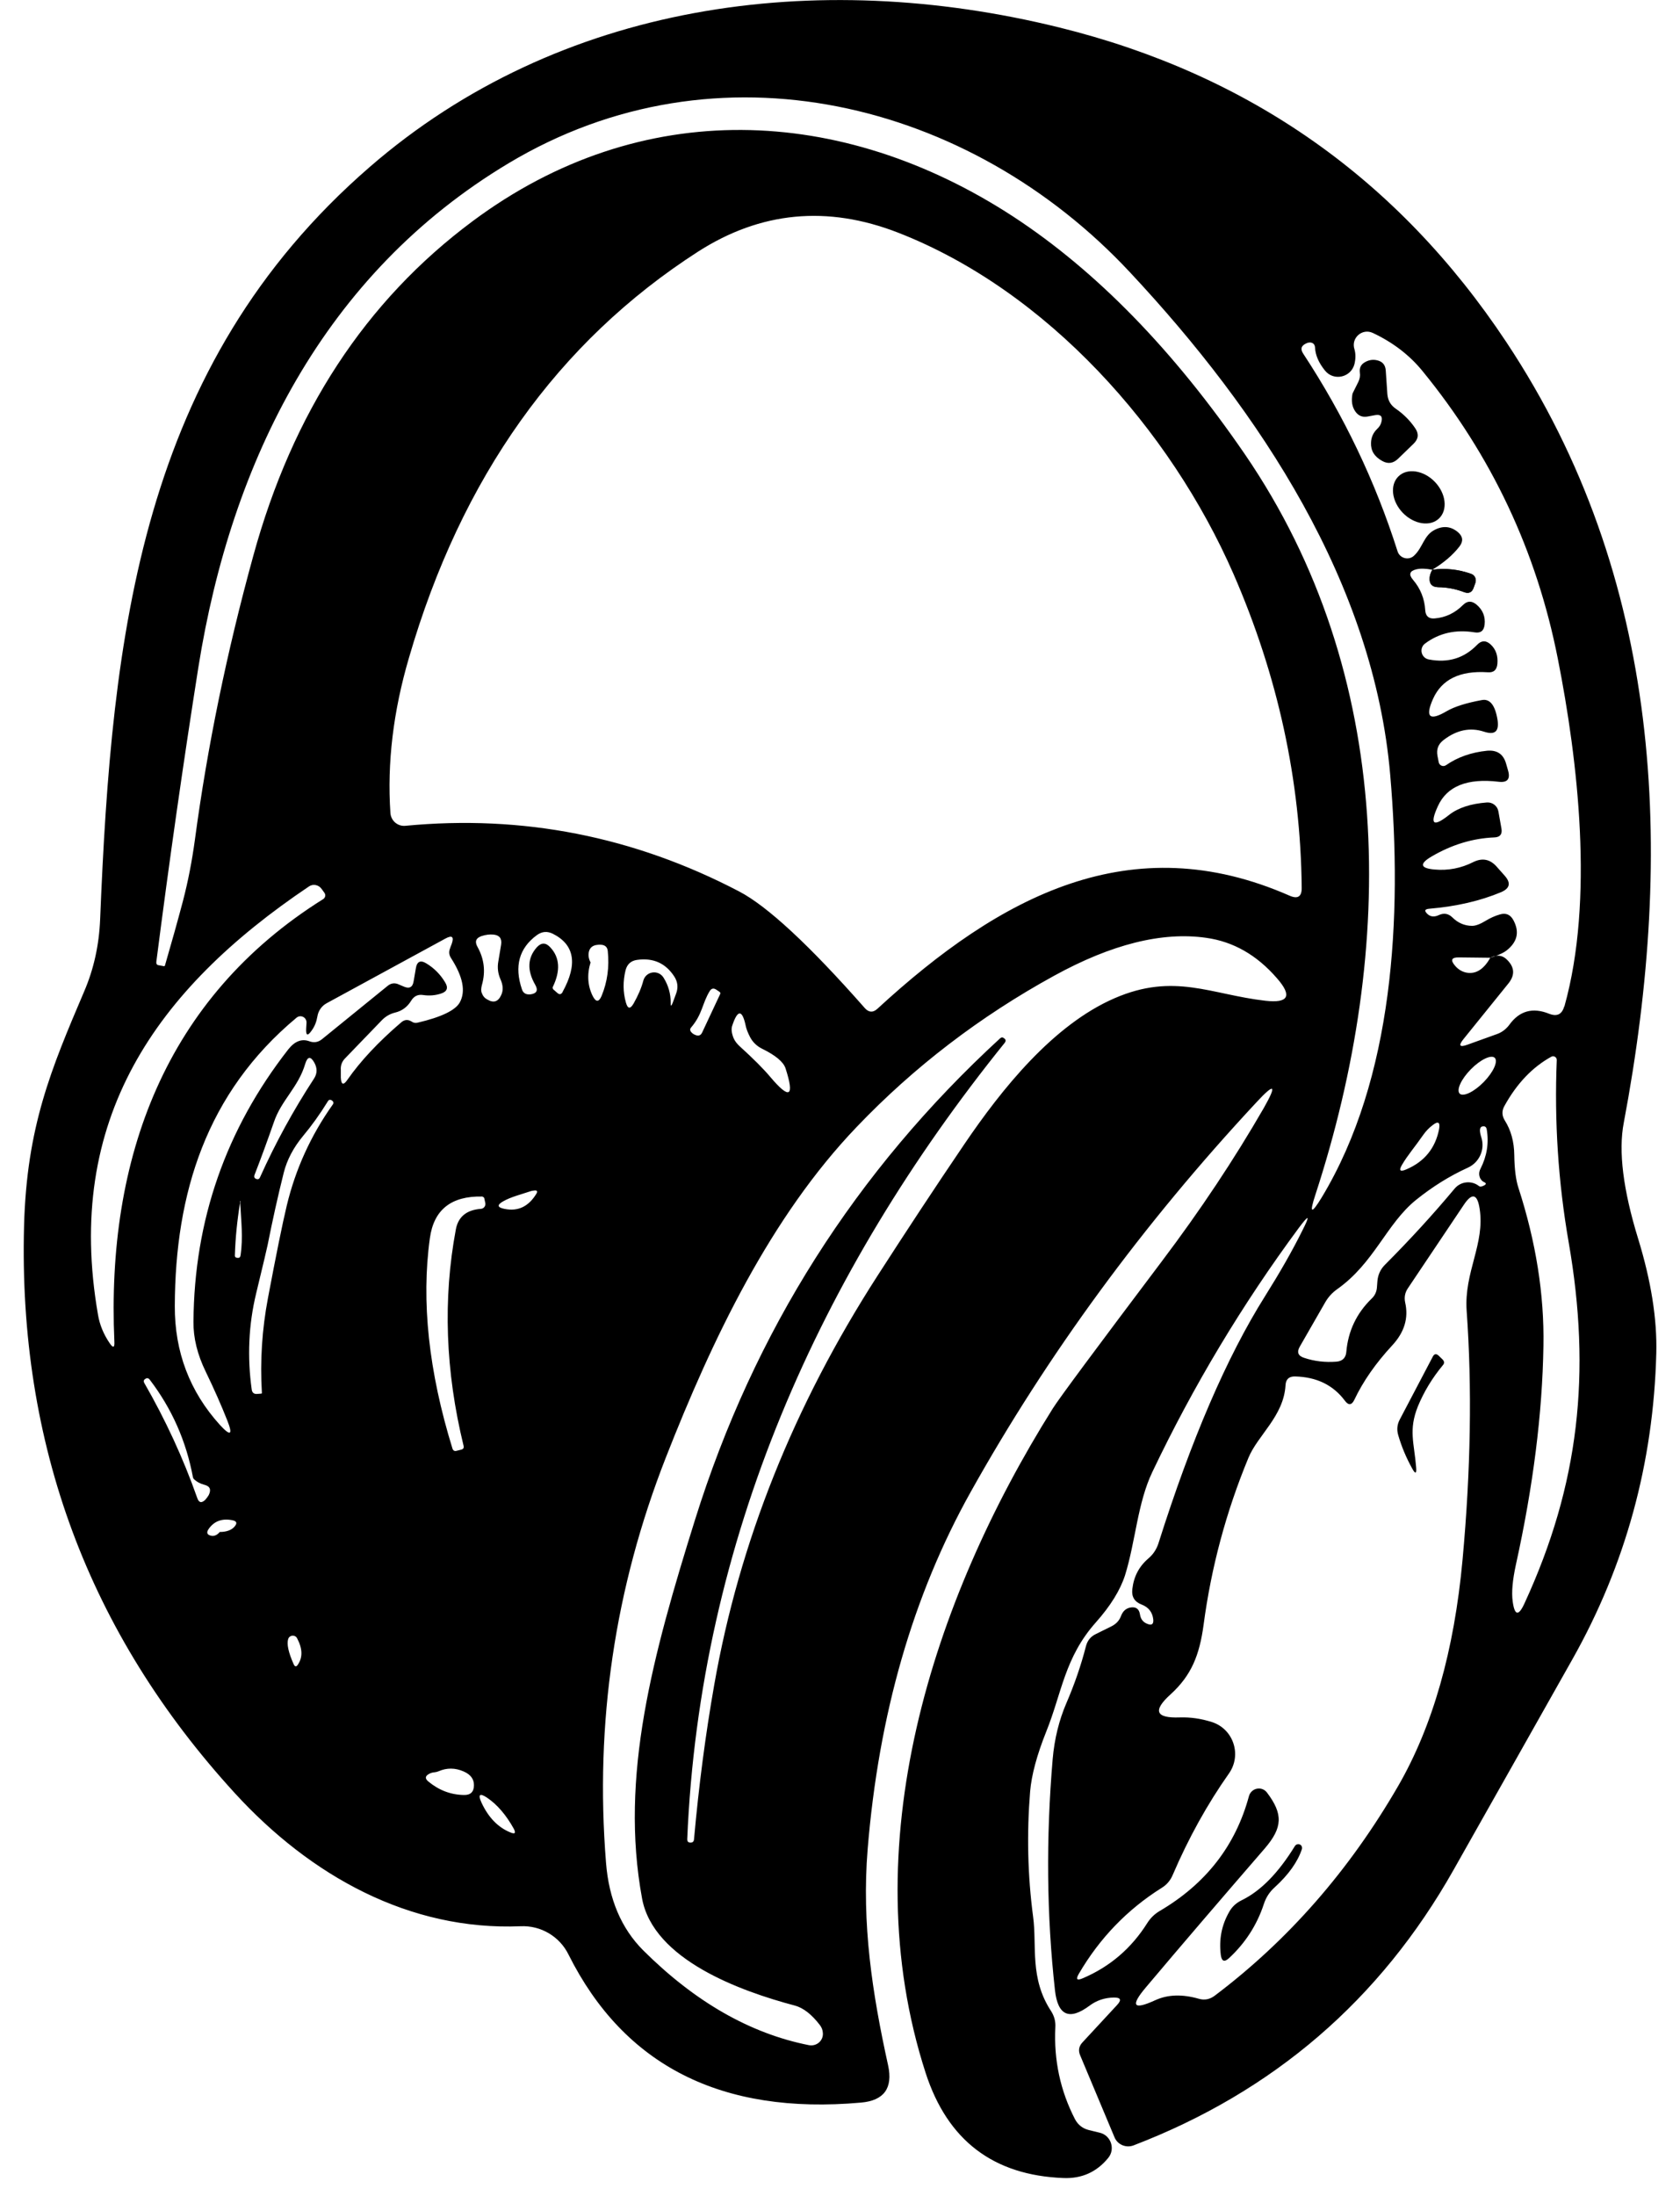 <svg xmlns="http://www.w3.org/2000/svg" width="62" height="81" viewBox="0 0 62 81" fill="none">
  <g clip-path="url(#clip0_578_3117)">
    <path d="M53.076 21.658C53.41 21.658 53.732 21.724 54.04 21.843C54.204 21.902 54.322 21.849 54.381 21.685L54.447 21.501C54.499 21.363 54.427 21.211 54.289 21.165C53.824 21.001 53.345 20.948 52.859 21.014C52.8 21.119 52.768 21.218 52.761 21.303C52.741 21.534 52.846 21.652 53.076 21.658Z" fill="black"/>
    <path d="M60.456 45.692C59.899 43.883 59.722 42.456 59.925 41.41C61.821 31.36 61.355 21.297 55.589 12.615C51.601 6.61 46.104 2.743 39.092 1.013C30.105 -1.203 20.633 0.099 13.64 6.163C5.172 13.503 4.122 23.422 3.696 33.899C3.657 34.859 3.46 35.747 3.106 36.569C1.886 39.43 0.987 41.555 0.888 45.205C0.672 53.255 3.263 60.234 8.668 66.14C11.463 69.192 15.11 71.218 19.216 71.047C19.957 71.014 20.653 71.422 20.981 72.092C23.034 76.19 26.628 78.012 31.771 77.552C32.624 77.479 32.958 77.019 32.775 76.177C32.191 73.526 31.797 70.961 32.02 68.212C32.427 63.233 33.693 58.84 35.818 55.038C38.665 49.947 42.181 45.152 46.366 40.66C47.042 39.93 47.134 39.996 46.642 40.864C45.546 42.765 44.293 44.646 42.883 46.514C40.45 49.743 39.105 51.552 38.855 51.947C34.395 59.05 31.463 68.113 34.159 76.453C34.966 78.946 36.658 80.235 39.249 80.334C39.918 80.36 40.469 80.117 40.895 79.597C41.171 79.268 41.001 78.762 40.587 78.663L40.181 78.564C39.951 78.505 39.787 78.374 39.675 78.17C39.131 77.117 38.888 75.986 38.947 74.776C38.961 74.559 38.908 74.362 38.79 74.177C37.99 72.961 38.272 71.764 38.127 70.698C37.924 69.166 37.891 67.627 38.016 66.081C38.068 65.469 38.265 64.733 38.613 63.864C39.184 62.45 39.288 61.135 40.443 59.839C40.987 59.227 41.342 58.649 41.519 58.103C41.912 56.834 41.978 55.439 42.529 54.288C44.038 51.124 45.835 48.125 47.927 45.297C48.315 44.778 48.36 44.804 48.065 45.383C47.691 46.139 47.226 46.948 46.681 47.816C45.271 50.059 43.965 53.091 42.752 56.925C42.68 57.143 42.562 57.327 42.385 57.478C42.037 57.774 41.84 58.149 41.788 58.616C41.755 58.899 41.873 59.083 42.129 59.181C42.391 59.28 42.535 59.471 42.562 59.741C42.575 59.905 42.503 59.958 42.352 59.898C42.188 59.839 42.096 59.721 42.07 59.543C42.037 59.339 41.919 59.254 41.709 59.293C41.551 59.326 41.44 59.425 41.374 59.596C41.309 59.773 41.191 59.898 41.02 59.984L40.436 60.273C40.246 60.365 40.128 60.517 40.076 60.721C39.892 61.438 39.649 62.135 39.354 62.819C39.085 63.444 38.914 64.134 38.849 64.877C38.6 67.804 38.626 70.645 38.934 73.415C39.039 74.342 39.465 74.533 40.213 73.974C40.469 73.783 40.764 73.684 41.099 73.677C41.361 73.671 41.401 73.763 41.224 73.954L39.951 75.328C39.813 75.473 39.787 75.638 39.866 75.815L41.132 78.834C41.243 79.104 41.558 79.235 41.834 79.13C46.996 77.15 50.938 73.763 53.647 68.962C55.11 66.377 56.566 63.792 58.029 61.201C59.991 57.721 61.02 53.959 61.125 49.914C61.158 48.658 60.935 47.251 60.456 45.692ZM4.05 49.546C3.821 49.211 3.676 48.855 3.617 48.494C2.364 41.305 5.743 36.497 11.403 32.695C11.554 32.59 11.764 32.636 11.869 32.787L11.974 32.932C12.027 33.011 12.007 33.11 11.928 33.162C6.103 36.806 3.919 42.712 4.221 49.487C4.234 49.71 4.175 49.73 4.05 49.546ZM7.278 55.248C6.759 53.775 6.103 52.361 5.323 51.006C5.29 50.947 5.303 50.901 5.356 50.861H5.362C5.421 50.815 5.48 50.828 5.526 50.888C6.34 51.953 6.871 53.15 7.12 54.485C7.127 54.505 7.133 54.525 7.146 54.545C7.251 54.65 7.383 54.722 7.533 54.762C7.75 54.814 7.802 54.939 7.704 55.143C7.671 55.202 7.625 55.261 7.573 55.321C7.435 55.452 7.337 55.426 7.278 55.248ZM8.649 56.314C8.537 56.439 8.353 56.505 8.111 56.505C8.012 56.623 7.901 56.669 7.789 56.643C7.638 56.61 7.612 56.524 7.697 56.399C7.901 56.103 8.196 55.998 8.57 56.071C8.74 56.103 8.767 56.182 8.649 56.314ZM8.872 46.31C8.872 46.376 8.826 46.402 8.76 46.395C8.694 46.389 8.662 46.356 8.668 46.297C8.688 45.652 8.753 45.014 8.858 44.37C8.858 44.343 8.858 44.324 8.858 44.297C8.865 44.297 8.872 44.297 8.872 44.304C8.872 44.324 8.872 44.35 8.865 44.37C8.898 45.034 8.976 45.626 8.878 46.31H8.872ZM10.997 61.391C10.938 61.49 10.879 61.483 10.833 61.372C10.643 60.944 10.577 60.635 10.636 60.451C10.688 60.3 10.892 60.286 10.964 60.425C11.167 60.806 11.174 61.128 10.997 61.391ZM12.276 40.746C11.469 41.884 10.905 43.127 10.584 44.462C10.42 45.146 10.19 46.284 9.888 47.882C9.672 49.026 9.593 50.191 9.665 51.374C9.665 51.394 9.659 51.401 9.646 51.401L9.482 51.414C9.37 51.42 9.311 51.368 9.291 51.263C9.121 50.052 9.173 48.862 9.455 47.698C9.718 46.613 9.855 46.027 9.875 45.928C10.059 45.001 10.256 44.113 10.472 43.252C10.59 42.785 10.826 42.331 11.181 41.903C11.495 41.528 11.804 41.101 12.099 40.621C12.132 40.562 12.184 40.548 12.243 40.588H12.25C12.309 40.634 12.322 40.687 12.276 40.746ZM9.39 43.344C9.639 42.706 9.875 42.055 10.105 41.397C10.38 40.575 11.01 40.108 11.266 39.233C11.351 38.963 11.463 38.95 11.6 39.194C11.712 39.397 11.712 39.595 11.587 39.785C10.826 40.95 10.164 42.16 9.593 43.429C9.567 43.488 9.521 43.508 9.455 43.482H9.449C9.39 43.456 9.37 43.41 9.39 43.344ZM15.195 37.681C15.057 37.595 14.926 37.602 14.801 37.714C13.962 38.431 13.306 39.134 12.827 39.818C12.676 40.042 12.591 40.016 12.578 39.746V39.47C12.565 39.299 12.617 39.154 12.742 39.029L14.1 37.622C14.237 37.483 14.401 37.391 14.591 37.345C14.834 37.286 15.031 37.142 15.169 36.918C15.274 36.74 15.425 36.668 15.621 36.701C15.851 36.734 16.067 36.714 16.271 36.648C16.5 36.576 16.553 36.438 16.428 36.234C16.251 35.938 16.021 35.708 15.739 35.537C15.516 35.398 15.385 35.464 15.346 35.721L15.267 36.181C15.234 36.411 15.11 36.484 14.893 36.385L14.723 36.313C14.572 36.24 14.428 36.26 14.303 36.365L11.889 38.325C11.745 38.444 11.587 38.47 11.41 38.404C11.135 38.306 10.879 38.404 10.643 38.7C8.334 41.653 7.166 45.008 7.14 48.75C7.133 49.349 7.284 49.96 7.592 50.592C7.907 51.243 8.17 51.841 8.386 52.387C8.603 52.933 8.511 52.986 8.117 52.558C7.002 51.328 6.444 49.862 6.451 48.171C6.464 44.008 7.619 40.305 10.944 37.536C11.095 37.411 11.318 37.523 11.312 37.72L11.299 37.937C11.286 38.2 11.351 38.227 11.502 38.01C11.614 37.858 11.679 37.687 11.712 37.497C11.745 37.28 11.876 37.095 12.066 36.997L16.441 34.616C16.684 34.484 16.763 34.55 16.671 34.813C16.645 34.872 16.625 34.931 16.605 34.991C16.559 35.109 16.573 35.221 16.638 35.326C17.084 36.017 17.196 36.563 16.966 36.977C16.802 37.266 16.284 37.516 15.412 37.72C15.333 37.74 15.261 37.727 15.195 37.681ZM18.468 36.115C18.567 36.333 18.58 36.53 18.494 36.707C18.383 36.951 18.212 37.003 17.983 36.865C17.884 36.813 17.819 36.734 17.779 36.622C17.747 36.55 17.753 36.451 17.786 36.326C17.924 35.839 17.871 35.372 17.622 34.925C17.511 34.728 17.563 34.596 17.779 34.524C17.924 34.478 18.068 34.458 18.206 34.471C18.435 34.491 18.527 34.616 18.494 34.84L18.39 35.464C18.35 35.688 18.376 35.905 18.468 36.115ZM17.799 44.133C17.799 44.133 17.865 44.159 17.871 44.192L17.911 44.376C17.93 44.482 17.852 44.58 17.747 44.587C17.215 44.626 16.907 44.883 16.822 45.35C16.343 47.908 16.435 50.572 17.11 53.334C17.123 53.407 17.097 53.446 17.032 53.466L16.848 53.512C16.776 53.532 16.723 53.505 16.697 53.426C15.818 50.579 15.543 47.994 15.864 45.672C16.008 44.62 16.651 44.107 17.799 44.133ZM17.123 66.206C16.632 66.199 16.192 66.028 15.805 65.706C15.68 65.601 15.687 65.509 15.831 65.43C15.89 65.397 15.949 65.377 16.021 65.371C16.087 65.364 16.14 65.351 16.186 65.331C16.487 65.2 16.796 65.2 17.11 65.338C17.366 65.45 17.491 65.614 17.491 65.844C17.491 66.088 17.366 66.213 17.123 66.206ZM18.836 67.587C18.383 67.403 18.029 67.041 17.773 66.495C17.629 66.186 17.701 66.12 17.983 66.311C18.35 66.561 18.678 66.942 18.96 67.449C19.046 67.613 19.006 67.659 18.836 67.587ZM19.8 44.021C19.511 44.501 19.118 44.692 18.613 44.587C18.35 44.534 18.337 44.442 18.567 44.311C18.836 44.153 19.255 44.047 19.564 43.942C19.616 43.922 19.675 43.916 19.734 43.909C19.82 43.903 19.846 43.942 19.8 44.021ZM20.764 36.589C20.712 36.681 20.646 36.694 20.567 36.622L20.416 36.49C20.416 36.49 20.384 36.444 20.397 36.411C20.692 35.806 20.659 35.313 20.305 34.938C20.141 34.761 19.977 34.761 19.813 34.938C19.465 35.326 19.446 35.793 19.754 36.326C19.865 36.523 19.813 36.642 19.583 36.675C19.419 36.694 19.308 36.635 19.262 36.49C18.973 35.642 19.157 34.971 19.813 34.491C20.003 34.353 20.193 34.34 20.397 34.438C21.204 34.84 21.328 35.556 20.764 36.582V36.589ZM21.879 36.747C21.689 36.372 21.656 35.951 21.794 35.497C21.722 35.359 21.702 35.221 21.735 35.096C21.768 34.971 21.846 34.892 21.984 34.859C22.05 34.846 22.115 34.84 22.188 34.846C22.338 34.859 22.417 34.938 22.43 35.083C22.489 35.662 22.417 36.214 22.201 36.734C22.102 36.964 21.997 36.971 21.879 36.747ZM46.694 36.911C44.687 36.681 43.329 35.865 41.132 36.819C38.869 37.799 36.973 40.16 35.582 42.212C34.474 43.844 33.411 45.462 32.381 47.06C29.292 51.855 27.284 56.88 26.359 62.141C26.038 63.963 25.789 65.864 25.612 67.844C25.605 67.929 25.553 67.969 25.467 67.962C25.395 67.955 25.362 67.916 25.362 67.844C25.822 56.82 30.236 46.948 37.078 38.464C37.124 38.404 37.124 38.352 37.071 38.306H37.065C37.012 38.253 36.96 38.253 36.907 38.299C31.574 43.199 27.822 49.112 25.651 56.051C24.09 61.043 22.863 65.522 23.696 70.027C24.116 72.283 27.324 73.441 29.337 73.974C29.646 74.059 29.954 74.296 30.256 74.69C30.321 74.776 30.361 74.868 30.367 74.98C30.394 75.263 30.138 75.486 29.856 75.434C27.691 75.006 25.651 73.842 23.736 71.935C22.929 71.126 22.47 70.047 22.365 68.705C21.951 63.555 22.686 58.576 24.569 53.769C26.287 49.388 28.439 44.883 31.614 41.568C33.732 39.351 36.166 37.49 38.901 35.99C41.02 34.826 42.89 34.359 44.51 34.59C45.514 34.728 46.386 35.227 47.127 36.083C47.698 36.734 47.553 37.01 46.694 36.911ZM23.086 35.787C23.145 35.563 23.283 35.438 23.506 35.405C24.103 35.32 24.562 35.523 24.884 36.017C25.015 36.221 25.034 36.431 24.949 36.655L24.825 36.99C24.772 37.128 24.746 37.122 24.752 36.977C24.752 36.655 24.667 36.346 24.49 36.063C24.3 35.754 23.841 35.819 23.742 36.168C23.67 36.444 23.545 36.727 23.381 37.017C23.257 37.227 23.165 37.214 23.099 36.977C22.988 36.589 22.988 36.188 23.086 35.787ZM25.5 37.904C25.933 37.398 25.907 37.017 26.195 36.55C26.255 36.457 26.333 36.438 26.425 36.497L26.563 36.589C26.563 36.589 26.596 36.628 26.582 36.655L25.913 38.082C25.861 38.194 25.776 38.22 25.664 38.174C25.592 38.148 25.54 38.108 25.494 38.049C25.461 37.996 25.461 37.95 25.5 37.904ZM27.022 37.832C27.225 37.22 27.396 37.227 27.527 37.865C27.547 37.95 27.593 38.082 27.678 38.246C27.776 38.437 27.927 38.582 28.124 38.681C28.622 38.924 28.911 39.167 28.99 39.404C29.331 40.463 29.141 40.568 28.426 39.72C28.177 39.424 27.809 39.055 27.317 38.608C27.192 38.496 27.114 38.391 27.068 38.279C26.996 38.095 26.983 37.944 27.022 37.832ZM47.593 33.037C41.755 30.472 36.927 33.024 32.381 37.207C32.217 37.358 32.06 37.345 31.915 37.181C29.869 34.859 28.321 33.425 27.278 32.88C23.388 30.847 19.282 30.045 14.959 30.459C14.677 30.485 14.428 30.275 14.408 29.985C14.283 28.144 14.513 26.237 15.09 24.27C17.025 17.607 20.587 12.609 25.762 9.281C28.072 7.801 30.531 7.564 33.149 8.583C38.646 10.728 43.185 15.832 45.52 21.166C47.16 24.928 48 28.788 48.039 32.741C48.045 33.07 47.895 33.169 47.593 33.037ZM45.94 16.752C43.309 12.918 40.463 9.998 37.399 7.992C31.063 3.861 23.65 3.539 17.445 8.156C13.489 11.096 10.793 15.22 9.344 20.514C8.366 24.066 7.651 27.552 7.192 30.979C7.087 31.748 6.943 32.498 6.753 33.228C6.556 33.971 6.333 34.767 6.09 35.602C6.09 35.629 6.064 35.642 6.038 35.635L5.861 35.602C5.789 35.596 5.762 35.55 5.769 35.477C6.248 31.748 6.766 28.124 7.323 24.599C8.537 16.996 11.968 10.096 18.763 6.025C26.471 1.401 35.799 3.716 41.702 10.044C46.524 15.2 50.702 21.534 51.306 28.585C51.758 33.827 51.43 39.779 48.774 44.172C48.393 44.797 48.314 44.764 48.544 44.067C51.522 34.945 51.516 24.895 45.94 16.752ZM53.975 57.531C53.667 60.885 52.873 63.667 51.601 65.871C49.797 68.988 47.54 71.566 44.825 73.612C44.648 73.743 44.457 73.783 44.248 73.724C43.631 73.546 43.1 73.566 42.647 73.77C41.82 74.151 41.702 73.993 42.293 73.296C43.618 71.724 45.081 70.021 46.675 68.179C47.337 67.409 47.357 66.91 46.76 66.12C46.57 65.864 46.176 65.943 46.091 66.252C45.599 68.074 44.503 69.481 42.804 70.481C42.614 70.593 42.463 70.737 42.345 70.922C41.755 71.862 40.961 72.54 39.958 72.967C39.741 73.059 39.695 73.007 39.813 72.803C40.581 71.487 41.604 70.428 42.87 69.633C43.054 69.521 43.191 69.363 43.277 69.159C43.867 67.784 44.562 66.535 45.356 65.41C45.835 64.726 45.52 63.772 44.726 63.516C44.333 63.391 43.939 63.332 43.539 63.345C42.647 63.378 42.535 63.095 43.198 62.496C43.972 61.793 44.267 61.043 44.418 59.931C44.7 57.807 45.251 55.755 46.071 53.775C46.412 52.94 47.376 52.236 47.442 51.092C47.455 50.868 47.573 50.763 47.796 50.769C48.59 50.789 49.2 51.085 49.633 51.664C49.764 51.841 49.882 51.835 49.981 51.631C50.302 50.953 50.768 50.283 51.378 49.625C51.83 49.138 51.988 48.612 51.857 48.04C51.817 47.849 51.85 47.678 51.955 47.52L54.015 44.449C54.323 43.982 54.52 44.028 54.605 44.58C54.809 45.883 54.028 46.915 54.126 48.342C54.33 51.177 54.277 54.242 53.975 57.531ZM54.638 43.475C54.671 43.535 54.71 43.574 54.769 43.6C54.854 43.64 54.854 43.679 54.769 43.725C54.684 43.771 54.618 43.778 54.579 43.745C54.303 43.528 53.903 43.574 53.68 43.844C52.867 44.817 52.008 45.751 51.109 46.652C50.945 46.816 50.853 47.02 50.833 47.251L50.814 47.501C50.8 47.652 50.735 47.79 50.623 47.895C50.066 48.434 49.751 49.092 49.685 49.868C49.666 50.085 49.541 50.204 49.325 50.223C48.905 50.256 48.505 50.21 48.118 50.079C47.901 50.006 47.855 49.868 47.967 49.671L48.911 48.027C49.023 47.836 49.167 47.678 49.344 47.553C50.715 46.586 51.161 45.146 52.257 44.258C52.854 43.778 53.49 43.377 54.172 43.068C54.592 42.877 54.809 42.403 54.671 41.962C54.592 41.719 54.599 41.581 54.697 41.548C54.697 41.548 54.701 41.548 54.71 41.548C54.795 41.528 54.848 41.561 54.867 41.653C54.953 42.16 54.874 42.64 54.638 43.107C54.572 43.232 54.572 43.357 54.638 43.482V43.475ZM51.745 42.956C51.949 42.607 52.211 42.311 52.526 41.857C52.624 41.719 52.736 41.601 52.867 41.502C53.077 41.338 53.155 41.39 53.109 41.647C52.972 42.351 52.565 42.85 51.896 43.133C51.666 43.232 51.614 43.173 51.745 42.956ZM54.756 39.91C54.402 40.272 54.002 40.463 53.87 40.338C53.739 40.206 53.923 39.805 54.277 39.444C54.631 39.082 55.032 38.891 55.163 39.016C55.294 39.148 55.11 39.549 54.756 39.91ZM56.265 59.129C56.042 59.622 55.897 59.596 55.825 59.063C55.779 58.734 55.819 58.287 55.943 57.715C56.58 54.827 56.921 52.137 56.96 49.638C56.993 47.75 56.684 45.804 56.035 43.804C55.943 43.521 55.891 43.12 55.884 42.6C55.878 42.107 55.76 41.686 55.537 41.331C55.425 41.154 55.419 40.976 55.517 40.798C55.969 39.976 56.547 39.364 57.249 38.977C57.34 38.924 57.459 38.996 57.452 39.102C57.36 41.357 57.505 43.6 57.892 45.823C58.731 50.638 58.279 54.762 56.265 59.129ZM57.727 37.122C57.642 37.418 57.459 37.503 57.17 37.391C56.566 37.148 56.075 37.28 55.701 37.799C55.589 37.95 55.438 38.069 55.261 38.135L54.166 38.529C53.864 38.641 53.811 38.569 54.015 38.319L55.668 36.273C55.917 35.964 55.897 35.668 55.609 35.392C55.491 35.274 55.353 35.234 55.209 35.254C55.143 35.28 55.077 35.306 54.999 35.326C54.776 35.721 54.513 35.905 54.205 35.885C54.015 35.872 53.844 35.787 53.706 35.629C53.516 35.412 53.562 35.306 53.851 35.313L54.999 35.326C55.071 35.287 55.143 35.267 55.209 35.254C55.353 35.201 55.484 35.142 55.583 35.07C55.996 34.754 56.088 34.379 55.851 33.938C55.74 33.734 55.576 33.662 55.353 33.728C55.169 33.781 54.999 33.859 54.835 33.958C54.631 34.083 54.461 34.149 54.33 34.149C54.047 34.149 53.798 34.037 53.595 33.833C53.451 33.695 53.287 33.669 53.109 33.748C52.946 33.827 52.801 33.82 52.69 33.721C52.552 33.596 52.572 33.531 52.755 33.517C53.752 33.432 54.631 33.228 55.399 32.906C55.72 32.768 55.766 32.57 55.537 32.307L55.228 31.959C54.986 31.689 54.703 31.636 54.376 31.794C53.923 32.024 53.444 32.117 52.939 32.071C52.408 32.024 52.375 31.86 52.834 31.59C53.588 31.15 54.356 30.919 55.15 30.887C55.353 30.88 55.445 30.775 55.412 30.571L55.3 29.939C55.268 29.729 55.084 29.584 54.874 29.598C54.277 29.643 53.811 29.795 53.477 30.058C52.893 30.518 52.755 30.413 53.064 29.736C53.398 28.999 54.146 28.696 55.307 28.834C55.628 28.874 55.746 28.736 55.655 28.42L55.583 28.17C55.484 27.815 55.248 27.657 54.881 27.69C54.297 27.749 53.792 27.927 53.365 28.223C53.26 28.295 53.123 28.236 53.096 28.118L53.05 27.881C53.005 27.637 53.077 27.447 53.273 27.296C53.759 26.921 54.258 26.822 54.763 26.986C55.163 27.118 55.327 26.986 55.268 26.565C55.182 26.013 54.986 25.763 54.684 25.822C54.107 25.927 53.674 26.066 53.392 26.23C52.755 26.605 52.585 26.454 52.886 25.776C53.208 25.059 53.877 24.73 54.9 24.796C55.123 24.816 55.241 24.711 55.261 24.48C55.287 24.184 55.202 23.941 55.005 23.764C54.835 23.612 54.671 23.619 54.513 23.783C54.034 24.277 53.444 24.461 52.729 24.323C52.447 24.27 52.362 23.908 52.591 23.737C53.109 23.349 53.72 23.211 54.415 23.323C54.638 23.362 54.763 23.27 54.789 23.04C54.822 22.744 54.723 22.494 54.487 22.297C54.31 22.152 54.146 22.159 53.989 22.317C53.693 22.613 53.346 22.777 52.946 22.81C52.729 22.83 52.611 22.724 52.598 22.507C52.572 22.08 52.421 21.705 52.145 21.383C51.981 21.192 52.021 21.06 52.263 21.001C52.414 20.962 52.611 20.968 52.86 21.014C53.28 20.758 53.615 20.475 53.864 20.153C54.008 19.962 53.989 19.791 53.811 19.633C53.556 19.416 53.273 19.383 52.965 19.534C52.539 19.738 52.519 20.186 52.185 20.495C51.988 20.685 51.653 20.593 51.575 20.33C50.755 17.752 49.594 15.325 48.098 13.049C47.98 12.872 48.019 12.747 48.216 12.661C48.275 12.635 48.328 12.628 48.38 12.635C48.478 12.655 48.524 12.72 48.531 12.819C48.544 13.102 48.669 13.385 48.898 13.668C49.22 14.069 49.862 13.924 49.987 13.424C50.033 13.227 50.033 13.049 49.987 12.885C49.849 12.471 50.269 12.096 50.663 12.28C51.404 12.628 52.014 13.095 52.493 13.681C55.045 16.798 56.711 20.337 57.491 24.296C58.233 28.045 58.836 33.189 57.734 37.122H57.727Z" fill="black"/>
    <path d="M52.859 21.014C53.345 20.948 53.824 21.001 54.289 21.165C54.427 21.211 54.499 21.363 54.447 21.501L54.381 21.685C54.322 21.849 54.204 21.902 54.04 21.843C53.732 21.724 53.41 21.665 53.076 21.658C52.846 21.652 52.741 21.534 52.761 21.303C52.768 21.218 52.8 21.119 52.859 21.014Z" fill="black"/>
    <path d="M50.754 15.311L50.466 15.364C50.282 15.397 50.131 15.338 50.02 15.18C49.895 15.002 49.862 14.785 49.915 14.515C49.921 14.502 49.993 14.357 50.131 14.081C50.184 13.969 50.203 13.858 50.184 13.739C50.164 13.568 50.223 13.443 50.374 13.358C50.525 13.272 50.676 13.252 50.833 13.292C51.023 13.338 51.128 13.463 51.141 13.667L51.2 14.535C51.22 14.765 51.318 14.943 51.509 15.074C51.797 15.272 52.04 15.515 52.23 15.798C52.368 16.002 52.348 16.192 52.171 16.363L51.587 16.929C51.41 17.093 51.22 17.12 51.01 17.002C50.721 16.844 50.584 16.62 50.597 16.331C50.603 16.127 50.682 15.956 50.826 15.818C50.912 15.739 50.964 15.647 50.984 15.548C51.03 15.357 50.951 15.278 50.754 15.311Z" fill="black"/>
    <path d="M53.109 19.12C52.787 19.436 52.184 19.343 51.77 18.916C51.357 18.488 51.285 17.883 51.613 17.568C51.934 17.252 52.538 17.344 52.951 17.771C53.364 18.199 53.437 18.804 53.109 19.12Z" fill="black"/>
    <path d="M52.329 51.867C51.974 52.749 52.191 53.216 52.263 54.13C52.283 54.36 52.23 54.373 52.119 54.169C51.896 53.768 51.725 53.36 51.601 52.933C51.542 52.729 51.561 52.538 51.66 52.354L52.88 50.032C52.932 49.934 53.004 49.921 53.09 49.999L53.234 50.138C53.306 50.21 53.313 50.282 53.247 50.355C52.86 50.822 52.552 51.328 52.329 51.867Z" fill="black"/>
    <path d="M46.641 70.231C46.386 71.007 45.953 71.671 45.356 72.224C45.185 72.381 45.087 72.342 45.054 72.112C44.982 71.54 45.08 71.013 45.362 70.52C45.467 70.329 45.618 70.191 45.815 70.093C46.523 69.751 47.179 69.08 47.789 68.087C47.829 68.027 47.907 68.001 47.973 68.034C48.039 68.06 48.065 68.139 48.045 68.205C47.888 68.678 47.553 69.145 47.042 69.612C46.851 69.783 46.72 69.987 46.641 70.231Z" fill="black"/>
  </g>
  <defs>
    <clipPath id="clip0_578_3117">
      <rect width="60.25" height="80.333" fill="white" transform="translate(0.875)"/>
    </clipPath>
  </defs>
</svg>